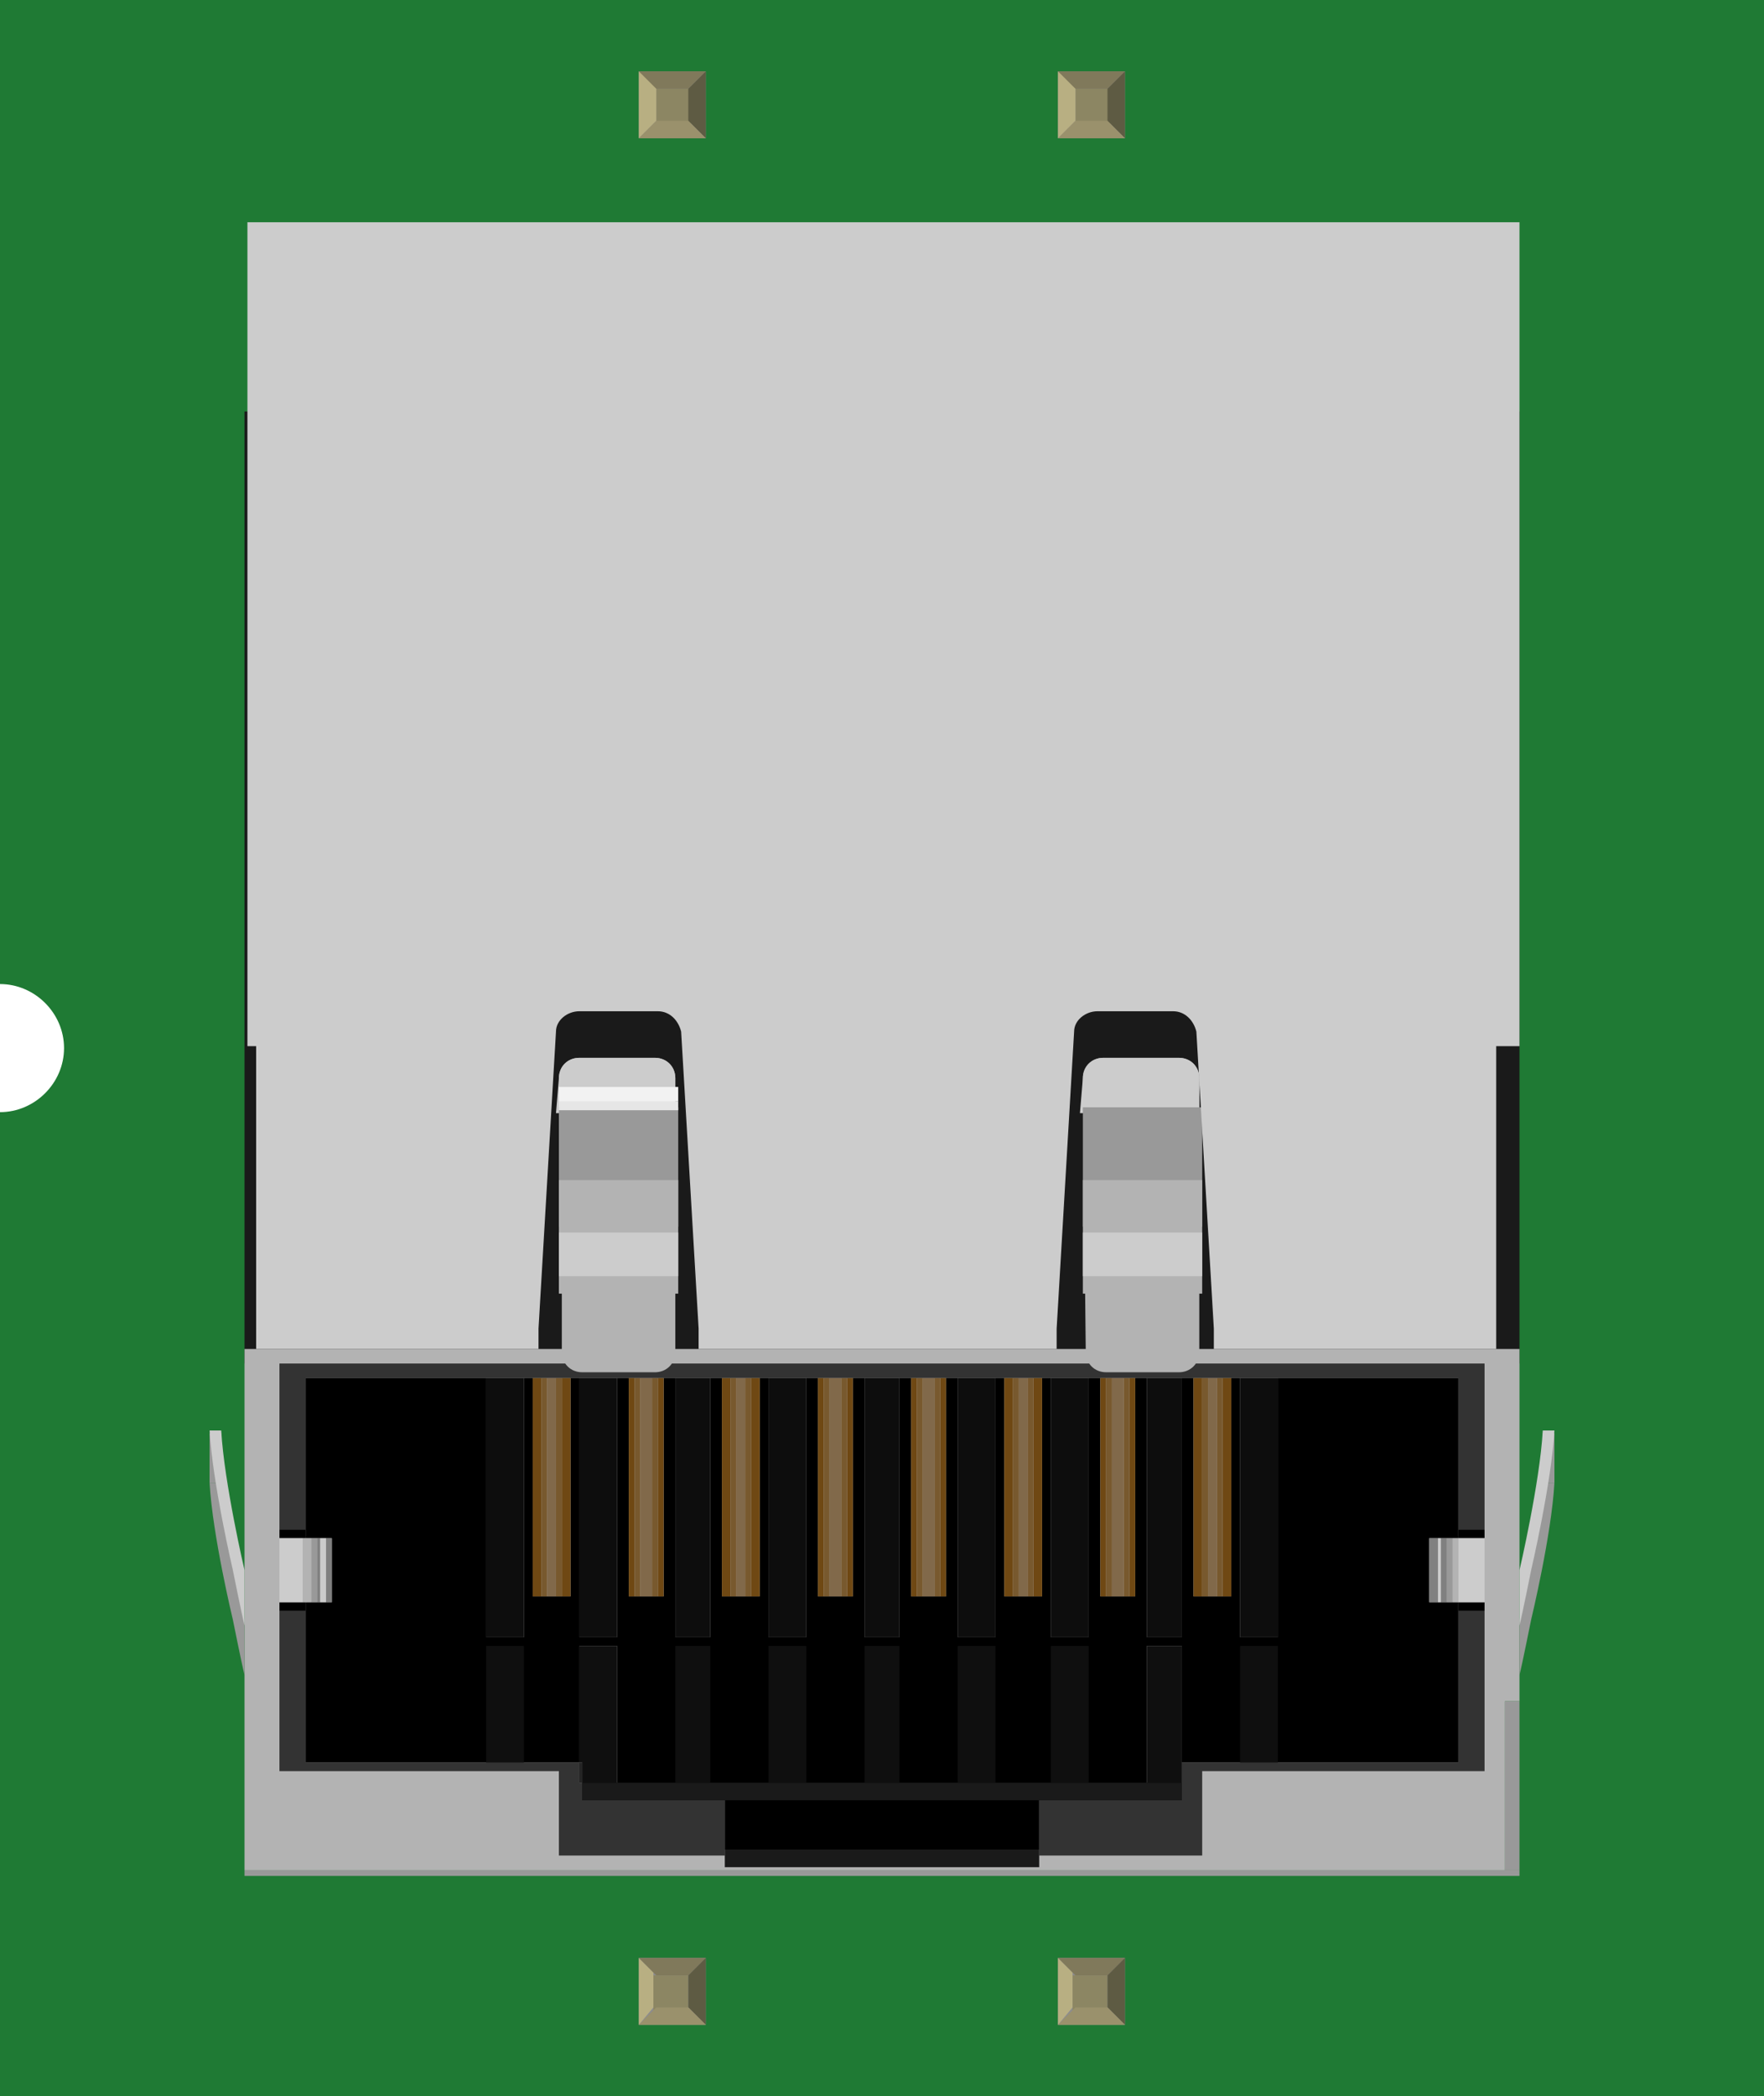 <?xml version="1.0" encoding="utf-8"?>
<!-- Generator: Adobe Illustrator 24.3.0, SVG Export Plug-In . SVG Version: 6.00 Build 0)  -->
<svg version="1.2" baseProfile="tiny" id="Layer_1" xmlns:svg="http://www.w3.org/2000/svg"
	 xmlns="http://www.w3.org/2000/svg" xmlns:xlink="http://www.w3.org/1999/xlink" x="0px" y="0px" width="60.6px" height="72px"
	 viewBox="0 0 60.6 72" overflow="visible" xml:space="preserve">
<desc>Fritzing breadboard generated by brd2svg</desc>
<g id="breadboard">
	<g id="icon">
		<path fill="#1F7A34" d="M0,0v33.8c1.2,0,2.2,1,2.2,2.2s-1,2.2-2.2,2.2V72h60.6V0H0z"/>
		<g transform="translate(100,105.334)">
			<g>
				<rect x="-91.6" y="-91.2" fill="#1A1A1A" width="43.8" height="32.7"/>
				<g>
					<g>
						<g>
							<polyline fill="#B3B3B3" points="-90.4,-41.6 -90.4,-44.5 -80.8,-44.5 -80.8,-41.6 -90.4,-41.6 							"/>
							<polyline fill="#B3B3B3" points="-90.4,-44.5 -90.4,-58.5 -49,-58.5 -49,-52.8 -49,-52.5 -49,-52.5 -49,-50.3 -49,-50.3 
								-49,-50 -49,-44.5 -58.7,-44.5 -49,-44.5 -49,-41.6 -58.7,-41.6 -64.3,-41.6 -64.3,-41.2 -75.1,-41.2 -75.1,-41.6 
								-80.8,-41.6 -80.8,-44.5 -90.4,-44.5 							"/>
							<polyline fill="#B3B3B3" points="-47.8,-59 -91.6,-59 -91.6,-40.9 -47.8,-40.9 -47.8,-40.9 -91.6,-40.9 -91.6,-41.1 
								-47.8,-41.1 -48.3,-41.1 -48.3,-46.9 -47.8,-46.9 -47.8,-59 							"/>
							<polyline fill="#333333" points="-49.9,-50.3 -49.9,-44.8 -59.4,-44.8 -59.4,-44.1 -59.4,-44.1 -59.4,-43.5 -64.3,-43.5 
								-64.3,-41.8 -64.3,-41.6 -58.7,-41.6 -58.7,-44.5 -49,-44.5 -49,-50 -49.9,-50 -49.9,-50.3 							"/>
							<polyline fill="#333333" points="-49,-58.5 -90.4,-58.5 -90.4,-44.5 -80.8,-44.5 -80.8,-41.6 -75.1,-41.6 -75.1,-43.5 
								-80,-43.5 -80,-44.1 -80.1,-44.1 -80.1,-44.8 -89.5,-44.8 -89.5,-50 -90.4,-50 -90.4,-52.8 -89.5,-52.8 -89.5,-58 -83.3,-58 
								-82,-58 -81.7,-58 -81.4,-58 -81.2,-58 -80.9,-58 -80.7,-58 -80.4,-58 -80.1,-58 -78.8,-58 -78.4,-58 -78.2,-58 -78,-58 
								-77.6,-58 -77.4,-58 -77.2,-58 -76.8,-58 -75.6,-58 -75.2,-58 -74.9,-58 -74.7,-58 -74.4,-58 -74.2,-58 -73.9,-58 -73.6,-58 
								-72.3,-58 -71.9,-58 -71.7,-58 -71.5,-58 -71.1,-58 -70.9,-58 -70.7,-58 -70.3,-58 -69.1,-58 -68.7,-58 -68.5,-58 -68.3,-58 
								-67.9,-58 -67.7,-58 -67.5,-58 -67.1,-58 -65.8,-58 -65.5,-58 -65.2,-58 -65,-58 -64.7,-58 -64.5,-58 -64.2,-58 -63.9,-58 
								-62.6,-58 -62.2,-58 -62,-58 -61.8,-58 -61.4,-58 -61.2,-58 -61,-58 -60.6,-58 -59.4,-58 -59,-58 -58.7,-58 -58.5,-58 
								-58.2,-58 -58,-58 -57.7,-58 -57.4,-58 -56.1,-58 -49.9,-58 -49.9,-52.5 -49.9,-52.8 -49,-52.8 -49,-58.5 							"/>
							<polyline points="-80,-43.5 -80,-44.1 -59.4,-44.1 -59.4,-43.5 -80,-43.5 							"/>
							<polyline points="-83.3,-44.8 -83.3,-48.8 -82,-48.8 -82,-44.8 -83.3,-44.8 							"/>
							<polyline points="-76.8,-44.1 -76.8,-48.8 -75.6,-48.8 -75.6,-44.1 -76.8,-44.1 							"/>
							<polyline points="-73.6,-44.1 -73.6,-48.8 -72.3,-48.8 -72.3,-44.1 -73.6,-44.1 							"/>
							<polyline points="-70.3,-44.1 -70.3,-48.8 -69.1,-48.8 -69.1,-44.1 -70.3,-44.1 							"/>
							<polyline points="-67.1,-44.1 -67.1,-48.8 -65.8,-48.8 -65.8,-44.1 -67.1,-44.1 							"/>
							<polyline points="-63.9,-44.1 -63.9,-48.8 -62.6,-48.8 -62.6,-44.1 -63.9,-44.1 							"/>
							<polyline points="-57.4,-44.8 -57.4,-48.8 -56.1,-48.8 -56.1,-44.8 -57.4,-44.8 							"/>
							<polyline points="-49.9,-58 -56.1,-58 -56.1,-49.1 -57.4,-49.1 -57.4,-58 -57.7,-58 -57.7,-50.5 -59,-50.5 -59,-58 
								-59.4,-58 -59.4,-49.1 -60.6,-49.1 -60.6,-58 -61,-58 -61,-50.5 -62.2,-50.5 -62.2,-58 -62.6,-58 -62.6,-49.1 -63.9,-49.1 
								-63.9,-58 -64.2,-58 -64.2,-50.5 -65.5,-50.5 -65.5,-58 -65.8,-58 -65.8,-49.1 -67.1,-49.1 -67.1,-58 -67.5,-58 -67.5,-50.5 
								-68.7,-50.5 -68.7,-58 -69.1,-58 -69.1,-49.1 -70.3,-49.1 -70.3,-58 -70.7,-58 -70.7,-50.5 -71.9,-50.5 -71.9,-58 -72.3,-58 
								-72.3,-49.1 -73.6,-49.1 -73.6,-58 -73.9,-58 -73.9,-50.5 -75.2,-50.5 -75.2,-58 -75.6,-58 -75.6,-49.1 -76.8,-49.1 
								-76.8,-58 -77.2,-58 -77.2,-50.5 -78.4,-50.5 -78.4,-58 -78.8,-58 -78.8,-49.1 -80.1,-49.1 -80.1,-58 -80.4,-58 -80.4,-50.5 
								-81.7,-50.5 -81.7,-58 -82,-58 -82,-49.1 -83.3,-49.1 -83.3,-58 -89.5,-58 -89.5,-52.8 -89.5,-52.5 -89.3,-52.5 -89.1,-52.5 
								-89,-52.5 -88.8,-52.5 -88.6,-52.5 -88.6,-50.3 -89.5,-50.3 -89.5,-50 -89.5,-44.8 -80.1,-44.8 -80.1,-48.8 -78.8,-48.8 
								-78.8,-44.1 -80,-44.1 -80,-43.5 -75.1,-43.5 -75.1,-41.6 -75.1,-41.8 -64.3,-41.8 -64.3,-43.5 -59.4,-43.5 -59.4,-44.1 
								-60.6,-44.1 -60.6,-48.8 -59.4,-48.8 -59.4,-44.8 -49.9,-44.8 -49.9,-50.3 -50.9,-50.3 -50.9,-52.5 -50.6,-52.5 -50.5,-52.5 
								-50.3,-52.5 -50.1,-52.5 -49.9,-52.5 -49.9,-58 							"/>
							<polyline fill="#1A1A1A" points="-59.4,-44.1 -80,-44.1 -80,-43.5 -59.4,-43.5 -59.4,-44.1 							"/>
							<polyline fill="#1A1A1A" points="-64.3,-41.8 -75.1,-41.8 -75.1,-41.6 -75.1,-41.2 -64.3,-41.2 -64.3,-41.6 -64.3,-41.8 
															"/>
							<polyline points="-49,-50.3 -49.9,-50.3 -49.9,-50 -49,-50 -49,-50.3 							"/>
							<polyline points="-49,-52.8 -49.9,-52.8 -49.9,-52.5 -49.9,-52.5 -49,-52.5 -49,-52.8 							"/>
							<polyline points="-89.5,-52.8 -90.4,-52.8 -90.4,-50 -89.5,-50 -89.5,-50.3 -90.4,-50.3 -90.4,-52.5 -89.6,-52.5 
								-89.5,-52.5 -89.5,-52.8 							"/>
							<polyline fill="#CCCCCC" points="-49,-52.5 -49,-52.5 -49.9,-52.5 -49.9,-50.3 -50.9,-50.3 -50.9,-52.5 -50.9,-50.3 
								-49.9,-50.3 -49,-50.3 -49,-50.3 -49,-52.5 							"/>
							<polyline fill="#B3B3B3" points="-49.9,-52.5 -49.9,-52.5 -50.1,-52.5 -50.1,-50.3 -50.9,-50.3 -50.9,-52.5 -50.9,-50.3 
								-49.9,-50.3 -49.9,-52.5 							"/>
							<polyline fill="#999999" points="-50.1,-52.5 -50.3,-52.5 -50.3,-50.3 -50.9,-50.3 -50.9,-52.5 -50.9,-50.3 -50.1,-50.3 
								-50.1,-52.5 							"/>
							<polyline fill="#808080" points="-50.3,-52.5 -50.5,-52.5 -50.5,-50.3 -50.6,-50.3 -50.6,-52.5 -50.9,-52.5 -50.9,-50.3 
								-50.3,-50.3 -50.3,-52.5 							"/>
							<polyline fill="#CCCCCC" points="-50.5,-52.5 -50.6,-52.5 -50.6,-50.3 -50.5,-50.3 -50.5,-52.5 							"/>
							<polyline fill="#CCCCCC" points="-89.6,-52.5 -90.4,-52.5 -90.4,-50.3 -89.5,-50.3 -88.6,-50.3 -89.6,-50.3 -89.6,-52.5 
															"/>
							<polyline fill="#B3B3B3" points="-89.3,-52.5 -89.5,-52.5 -89.6,-52.5 -89.6,-50.3 -88.6,-50.3 -89.3,-50.3 -89.3,-52.5 
															"/>
							<polyline fill="#999999" points="-89.1,-52.5 -89.3,-52.5 -89.3,-50.3 -88.6,-50.3 -89.1,-50.3 -89.1,-52.5 							"/>
							<polyline fill="#808080" points="-88.6,-52.5 -88.8,-52.5 -88.8,-50.3 -89,-50.3 -89,-52.5 -89.1,-52.5 -89.1,-50.3 
								-88.6,-50.3 -88.6,-52.5 							"/>
							<polyline fill="#CCCCCC" points="-88.8,-52.5 -89,-52.5 -89,-50.3 -88.8,-50.3 -88.8,-52.5 							"/>
							<polyline fill="#0F0F0F" points="-56.1,-48.8 -57.4,-48.8 -57.4,-44.8 -56.1,-44.8 -56.1,-48.8 							"/>
							<polyline fill="#252525" points="-59.4,-44.8 -59.4,-44.8 -59.4,-44.1 -59.4,-44.1 -59.4,-44.8 							"/>
							<polyline fill="#0F0F0F" points="-59.4,-48.8 -60.6,-48.8 -60.6,-44.1 -59.4,-44.1 -59.4,-44.8 -59.4,-44.8 -59.4,-48.8 
															"/>
							<polyline fill="#0F0F0F" points="-62.6,-48.8 -63.9,-48.8 -63.9,-44.1 -62.6,-44.1 -62.6,-48.8 							"/>
							<polyline fill="#0F0F0F" points="-65.8,-48.8 -67.1,-48.8 -67.1,-44.1 -65.8,-44.1 -65.8,-48.8 							"/>
							<polyline fill="#0F0F0F" points="-69.1,-48.8 -70.3,-48.8 -70.3,-44.1 -69.1,-44.1 -69.1,-48.8 							"/>
							<polyline fill="#0F0F0F" points="-72.3,-48.8 -73.6,-48.8 -73.6,-44.1 -72.3,-44.1 -72.3,-48.8 							"/>
							<polyline fill="#0F0F0F" points="-75.6,-48.8 -76.8,-48.8 -76.8,-44.1 -75.6,-44.1 -75.6,-48.8 							"/>
							<polyline fill="#252525" points="-80,-44.8 -80.1,-44.8 -80.1,-44.1 -80,-44.1 -80,-44.8 							"/>
							<polyline fill="#0F0F0F" points="-78.8,-48.8 -80.1,-48.8 -80.1,-44.8 -80,-44.8 -80,-44.1 -78.8,-44.1 -78.8,-48.8 							
								"/>
							<polyline fill="#0F0F0F" points="-82,-48.8 -83.3,-48.8 -83.3,-44.8 -82,-44.8 -82,-48.8 							"/>
							<polyline fill="#0D0D0D" points="-56.1,-58 -57.4,-58 -57.4,-49.1 -56.1,-49.1 -56.1,-58 							"/>
							<polyline fill="#0D0D0D" points="-59.4,-58 -60.6,-58 -60.6,-49.1 -59.4,-49.1 -59.4,-58 							"/>
							<polyline fill="#0D0D0D" points="-62.6,-58 -63.9,-58 -63.9,-49.1 -62.6,-49.1 -62.6,-58 							"/>
							<polyline fill="#0D0D0D" points="-65.8,-58 -67.1,-58 -67.1,-49.1 -65.8,-49.1 -65.8,-58 							"/>
							<polyline fill="#0D0D0D" points="-69.1,-58 -70.3,-58 -70.3,-49.1 -69.1,-49.1 -69.1,-58 							"/>
							<polyline fill="#0D0D0D" points="-72.3,-58 -73.6,-58 -73.6,-49.1 -72.3,-49.1 -72.3,-58 							"/>
							<polyline fill="#0D0D0D" points="-75.6,-58 -76.8,-58 -76.8,-49.1 -75.6,-49.1 -75.6,-58 							"/>
							<polyline fill="#0D0D0D" points="-78.8,-58 -80.1,-58 -80.1,-49.1 -78.8,-49.1 -78.8,-58 							"/>
							<polyline fill="#0D0D0D" points="-82,-58 -83.3,-58 -83.3,-49.1 -82,-49.1 -82,-58 							"/>
							<polyline fill="#6F4813" points="-57.7,-58 -58,-58 -58,-50.5 -58.7,-50.5 -58.7,-58 -59,-58 -59,-50.5 -57.7,-50.5 
								-57.7,-58 							"/>
							<polyline fill="#6F4813" points="-61,-58 -61.2,-58 -61.2,-50.5 -62,-50.5 -62,-58 -62.2,-58 -62.2,-50.5 -61,-50.5 -61,-58 
															"/>
							<polyline fill="#6F4813" points="-64.2,-58 -64.5,-58 -64.5,-50.5 -65.2,-50.5 -65.2,-58 -65.5,-58 -65.5,-50.5 -64.2,-50.5 
								-64.2,-58 							"/>
							<polyline fill="#6F4813" points="-67.5,-58 -67.7,-58 -67.7,-50.5 -68.5,-50.5 -68.5,-58 -68.7,-58 -68.7,-50.5 -67.5,-50.5 
								-67.5,-58 							"/>
							<polyline fill="#6F4813" points="-70.7,-58 -70.9,-58 -70.9,-50.5 -71.7,-50.5 -71.7,-58 -71.9,-58 -71.9,-50.5 -70.7,-50.5 
								-70.7,-58 							"/>
							<polyline fill="#6F4813" points="-73.9,-58 -74.2,-58 -74.2,-50.5 -74.9,-50.5 -74.9,-58 -75.2,-58 -75.2,-50.5 -73.9,-50.5 
								-73.9,-58 							"/>
							<polyline fill="#6F4813" points="-77.2,-58 -77.4,-58 -77.4,-50.5 -78.2,-50.5 -78.2,-58 -78.4,-58 -78.4,-50.5 -77.2,-50.5 
								-77.2,-58 							"/>
							<polyline fill="#6F4813" points="-80.4,-58 -80.7,-58 -80.7,-50.5 -81.4,-50.5 -81.4,-58 -81.7,-58 -81.7,-50.5 -80.4,-50.5 
								-80.4,-58 							"/>
							<polyline fill="#78592E" points="-58,-58 -58.2,-58 -58.2,-50.5 -58.5,-50.5 -58.5,-58 -58.7,-58 -58.7,-50.5 -58,-50.5 
								-58,-58 							"/>
							<polyline fill="#78592E" points="-61.2,-58 -61.4,-58 -61.4,-50.5 -61.8,-50.5 -61.8,-58 -62,-58 -62,-50.5 -61.2,-50.5 
								-61.2,-58 							"/>
							<polyline fill="#78592E" points="-64.5,-58 -64.7,-58 -64.7,-50.5 -65,-50.5 -65,-58 -65.2,-58 -65.2,-50.5 -64.5,-50.5 
								-64.5,-58 							"/>
							<polyline fill="#78592E" points="-67.7,-58 -67.9,-58 -67.9,-50.5 -68.3,-50.5 -68.3,-58 -68.5,-58 -68.5,-50.5 -67.7,-50.5 
								-67.7,-58 							"/>
							<polyline fill="#78592E" points="-70.9,-58 -71.1,-58 -71.1,-50.5 -71.5,-50.5 -71.5,-58 -71.7,-58 -71.7,-50.5 -70.9,-50.5 
								-70.9,-58 							"/>
							<polyline fill="#78592E" points="-74.2,-58 -74.4,-58 -74.4,-50.5 -74.7,-50.5 -74.7,-58 -74.9,-58 -74.9,-50.5 -74.2,-50.5 
								-74.2,-58 							"/>
							<polyline fill="#78592E" points="-77.4,-58 -77.6,-58 -77.6,-50.5 -78,-50.5 -78,-58 -78.2,-58 -78.2,-50.5 -77.4,-50.5 
								-77.4,-58 							"/>
							<polyline fill="#78592E" points="-80.7,-58 -80.9,-58 -80.9,-50.5 -81.2,-50.5 -81.2,-58 -81.4,-58 -81.4,-50.5 -80.7,-50.5 
								-80.7,-58 							"/>
							<polyline fill="#81694A" points="-58.2,-58 -58.5,-58 -58.5,-50.5 -58.2,-50.5 -58.2,-58 							"/>
							<polyline fill="#81694A" points="-61.4,-58 -61.8,-58 -61.8,-50.5 -61.4,-50.5 -61.4,-58 							"/>
							<polyline fill="#81694A" points="-64.7,-58 -65,-58 -65,-50.5 -64.7,-50.5 -64.7,-58 							"/>
							<polyline fill="#81694A" points="-67.9,-58 -68.3,-58 -68.3,-50.5 -67.9,-50.5 -67.9,-58 							"/>
							<polyline fill="#81694A" points="-71.1,-58 -71.5,-58 -71.5,-50.5 -71.1,-50.5 -71.1,-58 							"/>
							<polyline fill="#81694A" points="-74.4,-58 -74.7,-58 -74.7,-50.5 -74.4,-50.5 -74.4,-58 							"/>
							<polyline fill="#81694A" points="-77.6,-58 -78,-58 -78,-50.5 -77.6,-50.5 -77.6,-58 							"/>
							<polyline fill="#81694A" points="-80.9,-58 -81.2,-58 -81.2,-50.5 -80.9,-50.5 -80.9,-58 							"/>
							<polyline fill="#999999" points="-47.8,-41.1 -91.6,-41.1 -91.6,-40.9 -47.8,-40.9 -47.8,-41.1 							"/>
							<polyline fill="#999999" points="-47.8,-46.9 -48.3,-46.9 -48.3,-41.1 -47.8,-41.1 -47.8,-46.9 							"/>
						</g>
					</g>
				</g>
				<g>
					<path fill="#B3B3B3" d="M-80.8-68.3c0-0.4,0.3-0.7,0.7-0.7h2.6c0.4,0,0.7,0.3,0.7,0.7v9.4c0,0.4-0.3,0.7-0.7,0.7H-80
						c-0.4,0-0.7-0.3-0.7-0.7v-9.4H-80.8z"/>
					<path fill="#B3B3B3" d="M-62.8-68.3c0-0.4,0.3-0.7,0.7-0.7h2.6c0.4,0,0.7,0.3,0.7,0.7v9.4c0,0.4-0.3,0.7-0.7,0.7H-62
						c-0.4,0-0.7-0.3-0.7-0.7L-62.8-68.3L-62.8-68.3z"/>
					<path fill="#CCCCCC" d="M-80.8-68.3c0-0.4,0.3-0.7,0.7-0.7h2.6c0.4,0,0.7,0.3,0.7,0.7v1.2h-4.1L-80.8-68.3L-80.8-68.3z"/>
					<path fill="#CCCCCC" d="M-62.8-68.3c0-0.4,0.3-0.7,0.7-0.7h2.6c0.4,0,0.7,0.3,0.7,0.7v1.2h-4.1L-62.8-68.3z"/>
					<rect x="-80.8" y="-67.3" fill="#999999" width="4.1" height="4.1"/>
					<rect x="-62.8" y="-67.3" fill="#999999" width="4.1" height="4.1"/>
					<rect x="-80.8" y="-64.8" fill="#B3B3B3" width="4.1" height="3.9"/>
					<rect x="-62.8" y="-64.8" fill="#B3B3B3" width="4.1" height="3.9"/>
					<rect x="-80.8" y="-63" fill="#CCCCCC" width="4.1" height="1.5"/>
					<rect x="-62.8" y="-63" fill="#CCCCCC" width="4.1" height="1.5"/>
					<rect x="-80.8" y="-67.5" fill="#E6E6E6" width="4.1" height="0.3"/>
					<rect x="-80.8" y="-68" fill="#F2F2F2" width="4.1" height="0.5"/>
					<path fill="#CCCCCC" d="M-47.8-69.4V-97v-0.7h-0.7h-42.3h-0.7v0.7v27.6h0.3V-59h0.4h8.6h0.7v-0.7l0.3-5.1l0.3-5.1
						c0-0.4,0.4-0.7,0.8-0.7h2.7c0.4,0,0.7,0.3,0.8,0.7l0.3,5.1l0.3,5.1l0,0v0.7h0.7h10.9h0.7v-0.7l0,0l0.3-5.1l0.3-5.1
						c0-0.4,0.4-0.7,0.8-0.7h2.6c0.4,0,0.7,0.3,0.8,0.7l0.3,5.1l0.3,5.1l0,0v0.7h0.7h8.6h0.4v-10.4H-47.8L-47.8-69.4z"/>
				</g>
				<g>
					<g>
						<rect x="-92.8" y="-56.1" fill="#999999" width="0.4" height="1.7"/>
						<rect x="-92.8" y="-56.1" fill="#999999" width="0.4" height="1.7"/>
					</g>
					<path fill="#999999" d="M-91.6-49.7c0,0-0.7-3-0.8-4.7h-0.4c0.1,1.8,0.8,4.7,0.8,4.7s0.3,1.5,0.4,1.9
						C-91.6-48.8-91.6-49.7-91.6-49.7z"/>
					<path fill="#CCCCCC" d="M-91.6-51.4c0,0-0.7-3-0.8-4.8h-0.4c0.1,1.8,0.8,4.8,0.8,4.8s0.3,1.5,0.4,1.9
						C-91.6-50.4-91.6-51.4-91.6-51.4z"/>
				</g>
				<g>
					<g>
						<rect x="-47" y="-56.1" fill="#999999" width="0.4" height="1.7"/>
						<rect x="-47" y="-56.1" fill="#999999" width="0.4" height="1.7"/>
					</g>
					<path fill="#999999" d="M-47.8-49.7c0,0,0.7-3,0.8-4.7h0.4c-0.1,1.8-0.8,4.7-0.8,4.7s-0.3,1.5-0.4,1.9
						C-47.8-48.8-47.8-49.7-47.8-49.7z"/>
					<path fill="#CCCCCC" d="M-47.8-51.4c0,0,0.7-3,0.8-4.8h0.4c-0.1,1.8-0.8,4.8-0.8,4.8s-0.3,1.5-0.4,1.9
						C-47.8-50.4-47.8-51.4-47.8-51.4z"/>
				</g>
			</g>
		</g>
	</g>
	<g transform="translate(354.646,934.05)">
		<rect id="connector0pin" x="-332.7" y="-866.8" fill="#8D8C8C" width="2.3" height="2.3"/>
		<rect x="-332.2" y="-866.2" fill="#8C8663" width="1.2" height="1.2"/>
		<polygon fill="#B8AF82" points="-332.7,-864.5 -332.2,-865.1 -332.2,-866.3 -332.7,-866.8 		"/>
		<polygon fill="#80795B" points="-331,-866.2 -332.1,-866.2 -332.7,-866.8 -330.4,-866.8 		"/>
		<polygon fill="#5E5B43" points="-331,-865.1 -331,-866.2 -330.4,-866.8 -330.4,-864.5 		"/>
		<polygon fill="#9A916C" points="-332.7,-864.5 -332.1,-865.1 -331,-865.1 -330.4,-864.5 		"/>
	</g>
	<g transform="translate(354.646,34.05)">
		<rect id="connector3pin_1_" x="-332.7" y="-31.6" fill="#8D8C8C" width="2.3" height="2.3"/>
		<rect x="-332.1" y="-31" fill="#8C8663" width="1.2" height="1.2"/>
		<polygon fill="#B8AF82" points="-332.7,-29.3 -332.1,-29.9 -332.1,-31.1 -332.7,-31.6 		"/>
		<polygon fill="#80795B" points="-331,-31 -332.1,-31 -332.7,-31.6 -330.4,-31.6 		"/>
		<polygon fill="#5E5B43" points="-331,-29.9 -331,-31 -330.4,-31.6 -330.4,-29.3 		"/>
		<polygon fill="#9A916C" points="-332.7,-29.3 -332.1,-29.9 -331,-29.9 -330.4,-29.3 		"/>
	</g>
	<g transform="translate(554.646,934.05)">
		<rect id="connector1pin" x="-518.3" y="-866.8" fill="#8D8C8C" width="2.3" height="2.3"/>
		<rect x="-517.8" y="-866.2" fill="#8C8663" width="1.2" height="1.2"/>
		<polygon fill="#B8AF82" points="-518.3,-864.5 -517.8,-865.1 -517.8,-866.3 -518.3,-866.8 		"/>
		<polygon fill="#80795B" points="-516.6,-866.2 -517.7,-866.2 -518.3,-866.8 -516,-866.8 		"/>
		<polygon fill="#5E5B43" points="-516.6,-865.1 -516.6,-866.2 -516,-866.8 -516,-864.5 		"/>
		<polygon fill="#9A916C" points="-518.3,-864.5 -517.7,-865.1 -516.6,-865.1 -516,-864.5 		"/>
	</g>
	<g transform="translate(554.646,34.05)">
		<rect id="connector2pin" x="-518.3" y="-31.6" fill="#8D8C8C" width="2.3" height="2.3"/>
		<rect x="-517.7" y="-31" fill="#8C8663" width="1.2" height="1.2"/>
		<polygon fill="#B8AF82" points="-518.3,-29.3 -517.7,-29.9 -517.7,-31.1 -518.3,-31.6 		"/>
		<polygon fill="#80795B" points="-516.6,-31 -517.7,-31 -518.3,-31.6 -516,-31.6 		"/>
		<polygon fill="#5E5B43" points="-516.6,-29.9 -516.6,-31 -516,-31.6 -516,-29.3 		"/>
		<polygon fill="#9A916C" points="-518.3,-29.3 -517.7,-29.9 -516.6,-29.9 -516,-29.3 		"/>
	</g>
</g>
</svg>
